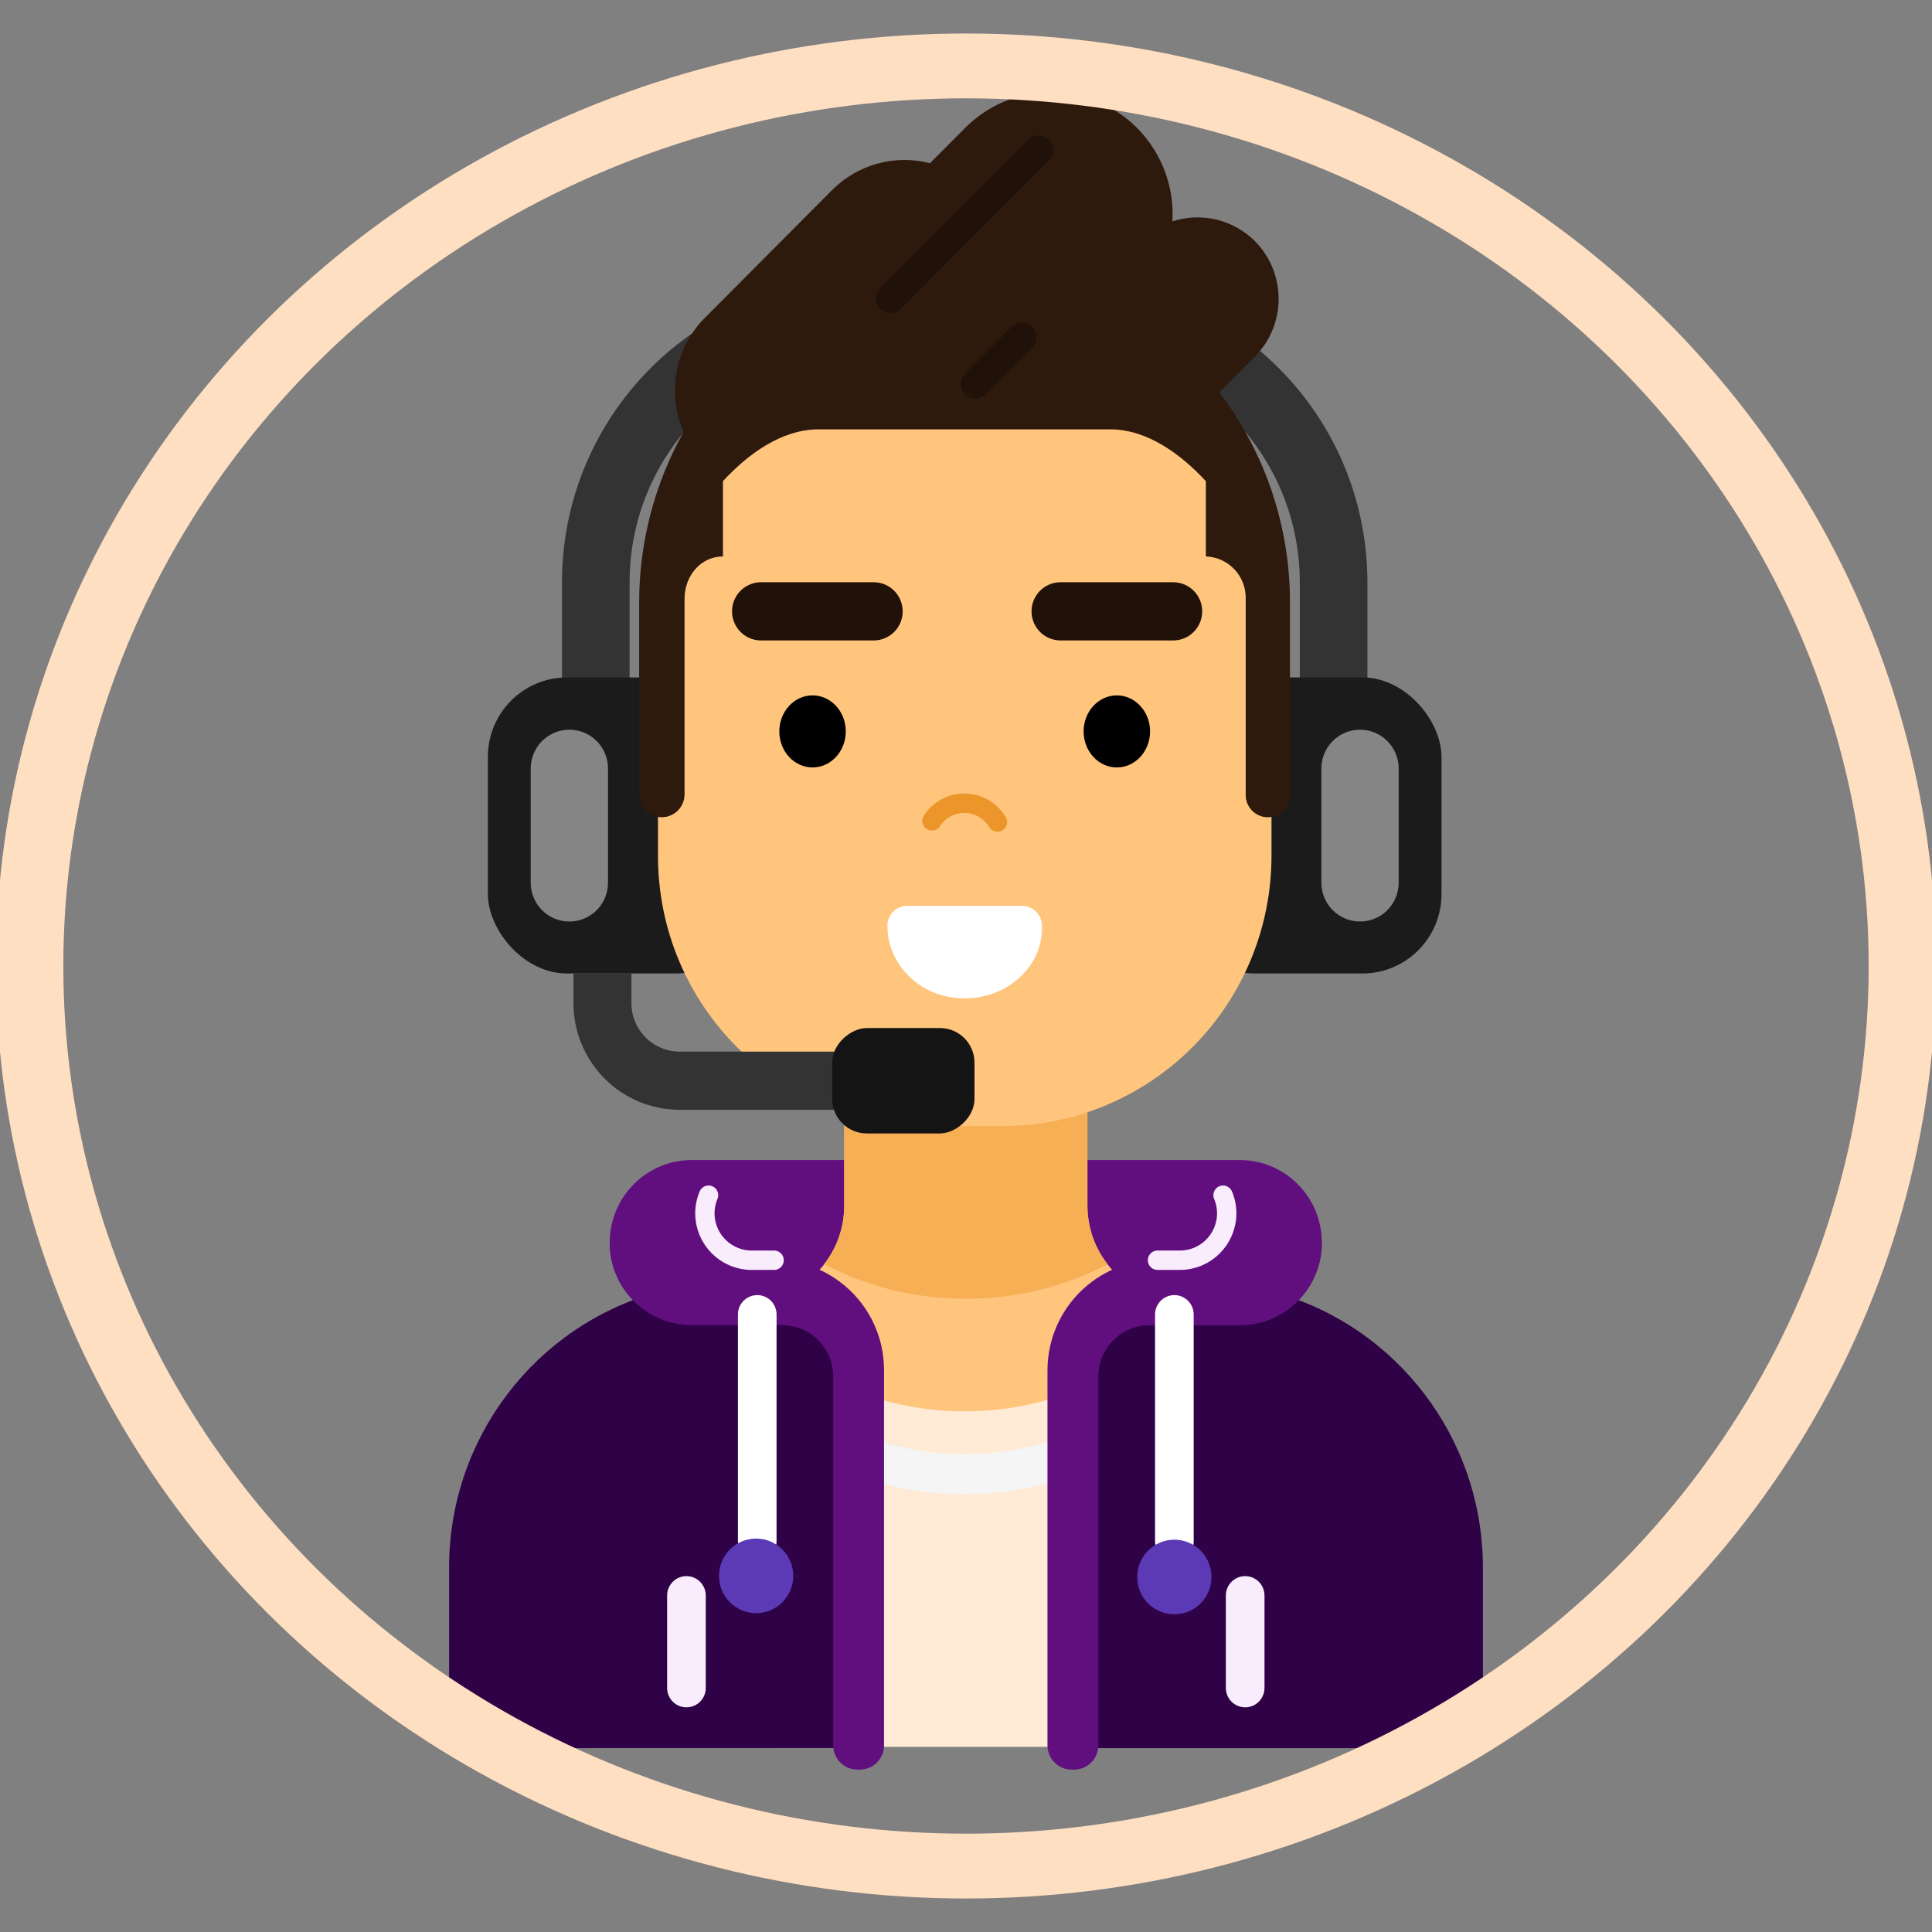 <svg id="euxDpGa0lfo1" xmlns="http://www.w3.org/2000/svg" xmlns:xlink="http://www.w3.org/1999/xlink" viewBox="0 0 300 300" shape-rendering="geometricPrecision" text-rendering="geometricPrecision" project-id="bc699c515ff249a7ab123d51cddf3b89" export-id="45e3165cede947428e8ac14f8c847127" cached="false"><rect x="0" y="0" width="300" height="300" fill="#808080" stroke="none"/><g transform="matrix(.75 0 0 0.753-.203-11.131)"><g><g><path d="M219.37,286.8v-32.8h37.57c9.389,0,17,7.611,17,17s-7.611,17-17,17h-37.57v-1.2" fill="#610f7f"/><path d="M181.09,286.8v-32.8h-37.58c-9.389,0-17,7.611-17,17s7.611,17,17,17h37.57v-1.2" fill="#610f7f"/></g><path d="M303.21,363v-25.2c-.088-30.201-24.549-54.662-54.75-54.75h-3.46c-10.817-.033-19.577-8.793-19.61-19.61v-19.71h-50.33v19.74c-.033,10.817-8.793,19.577-19.61,19.61h-3.45c-30.201.088-54.662,24.549-54.75,54.75v25.17c0,2.185.868,4.281,2.413,5.827s3.641,2.413,5.827,2.413h189.51c4.539-.017,8.21-3.701,8.21-8.24Z" fill="#ffc57d"/><path d="M199.85,282.58h.75c10.097.011,20.047-2.421,29-7.09-2.693-3.421-4.161-7.646-4.17-12v-19.76h-50.37v19.74c-.009,4.354-1.477,8.579-4.17,12c8.939,4.67,18.875,7.109,28.96,7.11Z" fill="#f7af55"/><g><path d="M169.42,375h61.16v-77.09c-19.019,10.559-42.141,10.559-61.16,0Z" fill="#ffead6"/><path d="M169.42,310.87c19.019,10.559,42.141,10.559,61.16,0" fill="none" stroke="#f5f5f5" stroke-width="8.241" stroke-linecap="round" stroke-miterlimit="10"/><path d="M105.49,375.27c-3.251-.003-6.367-1.297-8.663-3.599s-3.583-5.421-3.577-8.671v-25.2c.091-26.45,17.796-49.598,43.3-56.61.345-.094.702-.141,1.06-.14h26c10.268.011,18.589,8.332,18.6,18.6v71.25c.016.23.016.46,0,.69-.177,2.075-1.917,3.668-4,3.66Z" fill="#2f0147"/><path d="M222.33,375.27c-2.083.008-3.823-1.585-4-3.66-.016-.23-.016-.46,0-.69v-71.25c.011-10.268,8.332-18.589,18.6-18.6h26c.358-.001.715.046,1.06.14c25.504,7.012,43.209,30.16,43.3,56.61v25.18c.005,3.259-1.288,6.386-3.595,8.689s-5.436,3.591-8.695,3.581Z" fill="#2f0147"/><line x1="142.39" y1="343.8" x2="142.39" y2="362.86" fill="none" stroke="#f9edfd" stroke-width="8" stroke-linecap="round" stroke-miterlimit="10"/><line x1="258.07" y1="343.8" x2="258.07" y2="362.86" fill="none" stroke="#f9edfd" stroke-width="8" stroke-linecap="round" stroke-miterlimit="10"/><path d="M254.17,266.24c-.744,4.863-4.961,8.432-9.88,8.36h-4.37c-12.532.005-22.709,10.128-22.78,22.66v77.44c0,2.761,2.239,5,5,5h.52c2.761,0,5-2.239,5-5v-76.11c.033-5.82,4.76-10.52,10.58-10.52h18.71c9.362 0,16.961-7.569,17-16.93l-20.47-9.9c.675,1.574.914,3.302.69,5Z" fill="#610f7f"/><path d="M174,279c-3.903-2.874-8.623-4.422-13.47-4.42h-4.37c-4.919.072-9.136-3.497-9.88-8.36-.227-1.697.008-3.425.68-5l-20.47,9.9c.039,9.361,7.638,16.93,17,16.93h18.71c5.82-0,10.547,4.7,10.58,10.52v76.13c0,2.761,2.239,5,5,5h.52c2.761,0,5-2.239,5-5v-77.44c-.009-7.222-3.464-14.006-9.3-18.26Z" fill="#610f7f"/><path d="M160.54,274.66h-4.67c-5.328-.016-9.644-4.332-9.66-9.66v0c-.001-1.288.257-2.564.76-3.75" fill="none" stroke="#f9edfd" stroke-width="4" stroke-linecap="round" stroke-miterlimit="10"/><line x1="157.05" y1="285.85" x2="157.05" y2="332.55" fill="none" stroke="#fff" stroke-width="8" stroke-linecap="round" stroke-miterlimit="10"/><circle r="7.69" transform="translate(156.82 339.75)" fill="#5c3ab5"/><line x1="243.41" y1="285.85" x2="243.41" y2="332.55" fill="none" stroke="#fff" stroke-width="8" stroke-linecap="round" stroke-miterlimit="10"/><circle r="7.69" transform="translate(243.41 339.98)" fill="#5c3ab5"/><path d="M239.92,274.66h4.67c5.328-.016,9.644-4.332,9.66-9.66v0c.001-1.288-.257-2.564-.76-3.75" fill="none" stroke="#f9edfd" stroke-width="4" stroke-linecap="round" stroke-miterlimit="10"/></g></g><g><g><path d="M276.38,178v-43.23c-.071-30.468-24.732-55.16-55.2-55.27h-42.36c-30.468.11-55.129,24.802-55.2,55.27v43.23" fill="none" stroke="#333" stroke-width="14" stroke-miterlimit="10"/><rect width="55.22" height="61.05" rx="16.38" ry="16.38" transform="translate(101.28 154.48)" fill="#1b1b1b"/><line x1="118.15" y1="173.26" x2="118.15" y2="196.81" fill="none" stroke="#858585" stroke-width="16" stroke-linecap="round" stroke-miterlimit="10"/><rect width="55.22" height="61.05" rx="16.38" ry="16.38" transform="matrix(-1 0 0-1 298.72 215.53)" fill="#1b1b1b"/><line x1="281.85" y1="173.26" x2="281.85" y2="196.81" fill="none" stroke="#858585" stroke-width="16" stroke-linecap="round" stroke-miterlimit="10"/></g><path d="M189,82.68h22c29.006,0,52.52,23.514,52.52,52.52v56.07c.003,14.783-5.869,28.961-16.324,39.414s-24.633,16.322-39.416,16.316h-15.56c-30.773,0-55.72-24.947-55.72-55.72v-56.08c-0-28.998,23.502-52.509,52.5-52.52Z" fill="#ffc57d"/><path d="M206.78,184.3c-1.419-2.363-3.955-3.829-6.711-3.88s-5.344,1.321-6.849,3.63" fill="none" stroke="#eb952a" stroke-width="4" stroke-linecap="round" stroke-miterlimit="10"/><path d="M184,205.46v.29c0,7.29,5.79,13.82,13.84,14.78c9.74,1.16,18.14-5.7,18.14-14.24v-.83c-.129-2.261-2.058-3.994-4.32-3.88h-23.33c-2.265-.119-4.201,1.615-4.33,3.88Z" fill="#fff"/><g><ellipse rx="6.88" ry="7.43" transform="translate(168.5 165.61)"/><ellipse rx="6.88" ry="7.43" transform="translate(231.5 165.61)"/></g><g><line x1="219.84" y1="140.85" x2="243.17" y2="140.85" fill="none" stroke="#201109" stroke-width="12" stroke-linecap="round" stroke-miterlimit="10"/><line x1="157.83" y1="140.85" x2="181.16" y2="140.85" fill="none" stroke="#201109" stroke-width="12" stroke-linecap="round" stroke-miterlimit="10"/></g><g><path d="M252.7,95.69l7.39-7.39c6.543-6.58,6.543-17.21,0-23.79v0c-4.482-4.455-11.079-6.03-17.09-4.08.616-10.44-5.29-20.172-14.835-24.446s-20.738-2.197-28.115,5.216l-7.24,7.24c-7.233-1.864-14.914.223-20.21,5.49L146.17,80.36c-6.144,6.185-7.877,15.499-4.37,23.48-6.074,10.818-9.244,23.024-9.2,35.43v39.34c.011,2.591,2.109,4.689,4.7,4.7v0c2.591-.011,4.689-2.109,4.7-4.7v-.85v0-29c0,0,0,0,0,0v-10.5c0-4.8,3.41-8.73,7.95-8.73v-15.53c5-5.4,12-10.68,19.8-10.68h60.38c7.8,0,14.76,5.28,19.8,10.68v15.53c4.68.152,8.362,4.049,8.25,8.73v10.93c0,.13,0,.26,0,.4v29.14c0,2.529,2.051,4.58,4.58,4.58s4.58-2.051,4.58-4.58v-39.46c.08-15.747-5.069-31.075-14.64-43.58Z" fill="#2e190d"/><line x1="184.59" y1="76.41" x2="215.32" y2="45.68" fill="none" stroke="#000" stroke-width="6" stroke-opacity="0.3" stroke-linecap="round" stroke-miterlimit="10"/><line x1="202.19" y1="93.97" x2="211.86" y2="84.29" fill="none" stroke="#000" stroke-width="6" stroke-opacity="0.3" stroke-linecap="round" stroke-miterlimit="10"/></g><g><path d="M186.24,237.64h-45.24c-8.837,0-16-7.163-16-16v-6.14" fill="none" stroke="#333" stroke-width="12" stroke-miterlimit="10"/><rect width="21.73" height="29.46" rx="7.14" ry="7.14" transform="matrix(0 1-1 0 202.03 226.78)" fill="#141414"/></g></g></g><circle r="97.194" transform="matrix(1.496 0 0 1.438 150 150)" fill="none" stroke="#ffdfc2" stroke-width="7" stroke-linecap="round" stroke-linejoin="round"/></svg>
